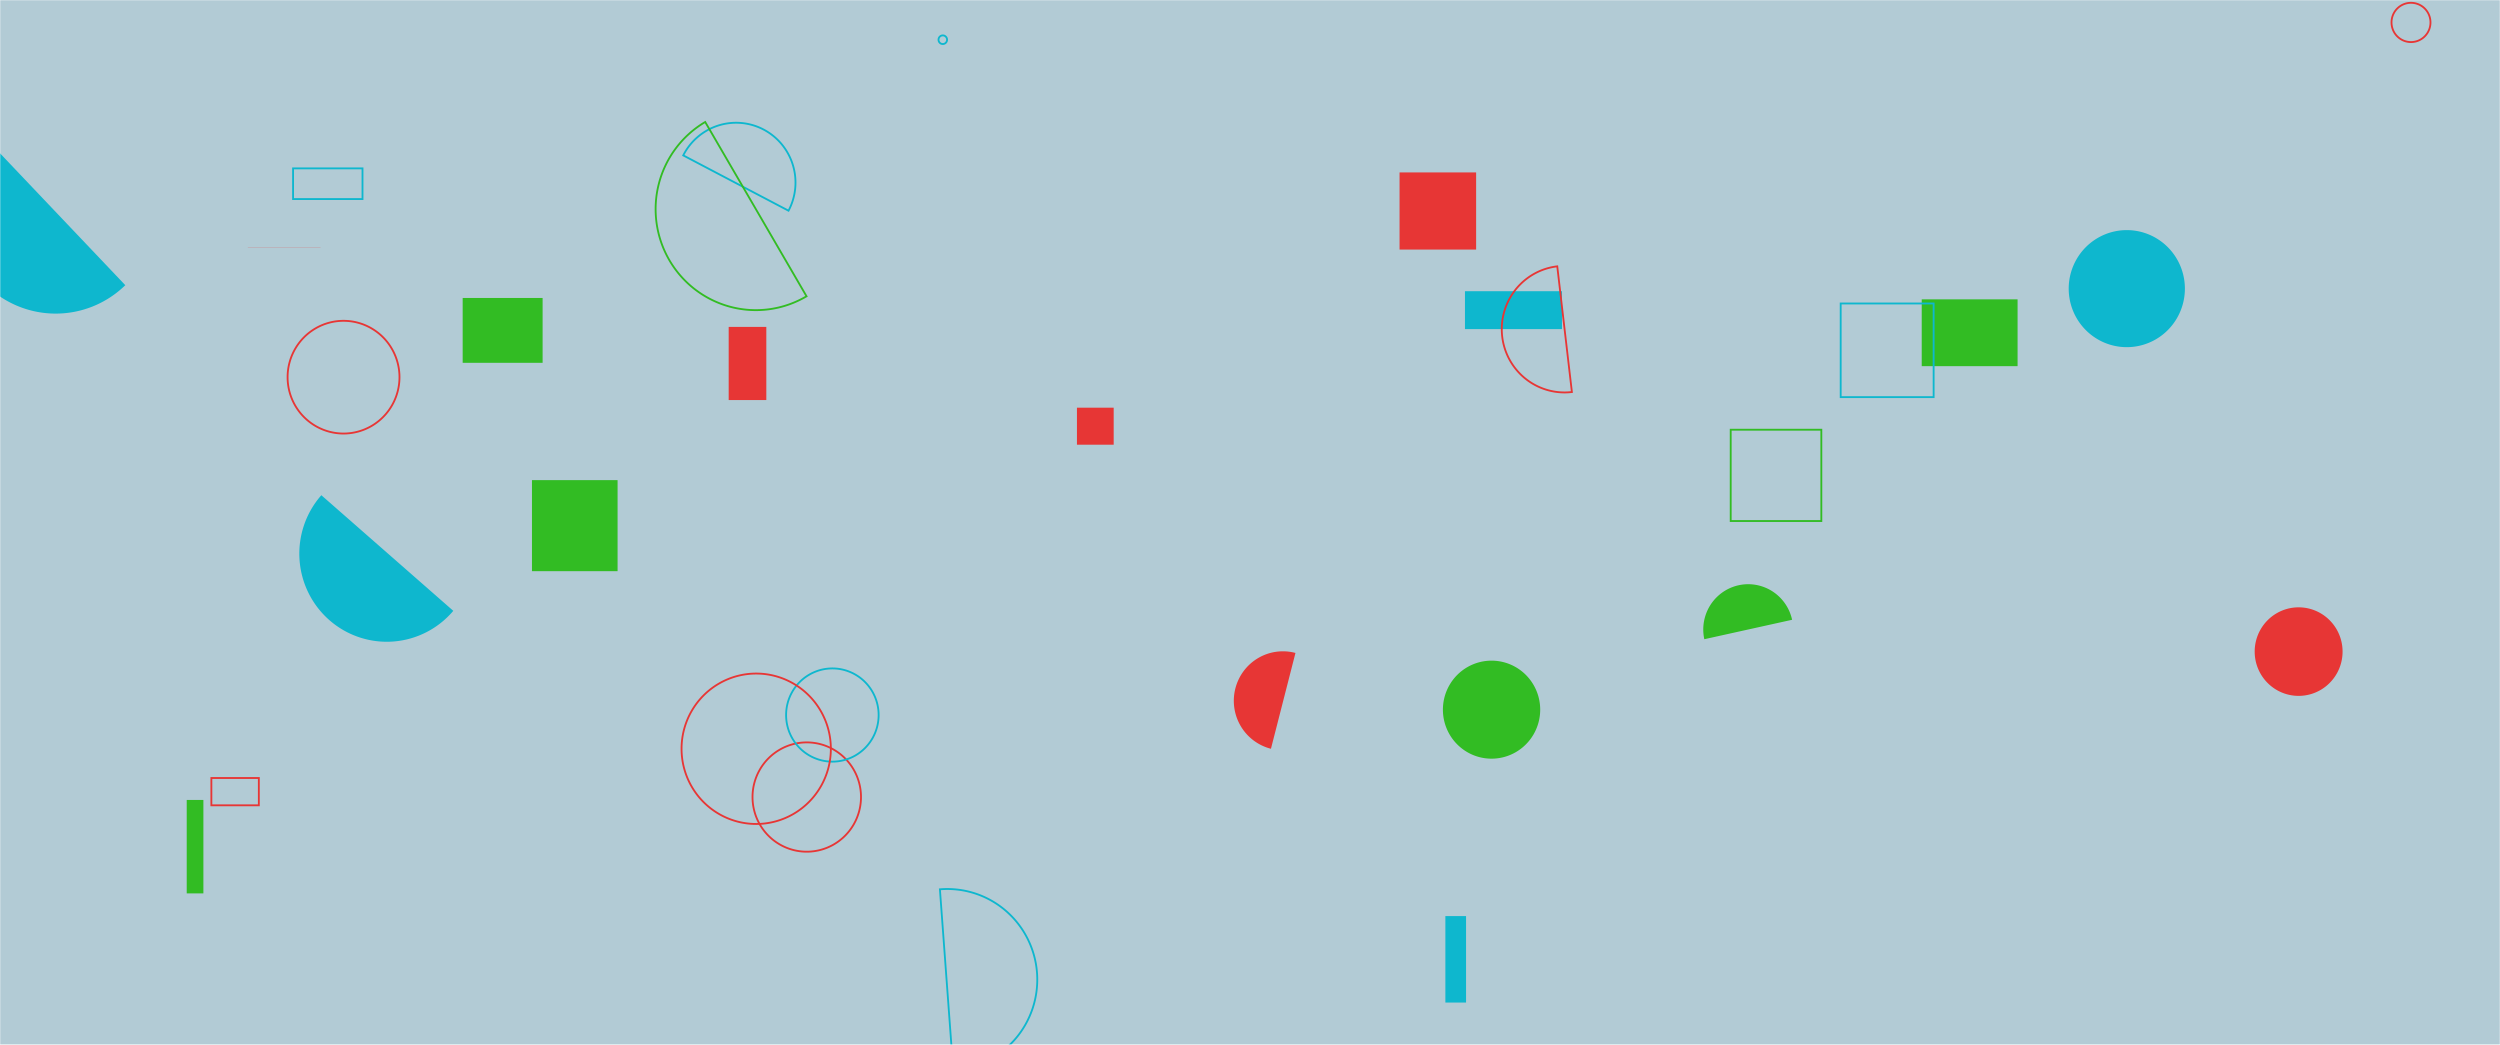 <svg xmlns="http://www.w3.org/2000/svg" version="1.1" xmlns:xlink="http://www.w3.org/1999/xlink" xmlns:svgjs="http://svgjs.com/svgjs" width="1340" height="560" preserveAspectRatio="none" viewBox="0 0 1350 560"><g mask="url(&quot;#SvgjsMask1022&quot;)" fill="none"><rect width="1350" height="560" x="0" y="0" fill="rgba(178, 203, 213, 1)"></rect><path d="M791.08 156.09L843.47 156.09L843.47 176.4L791.08 176.4z" fill="rgba(14, 183, 206, 1)"></path><path d="M1037.73 160.45L1089.49 160.45L1089.49 196.26L1037.73 196.26z" fill="rgba(50, 188, 35, 1)"></path><path d="M840.92 142.76a33.91 33.91 0 1 0 7.9 67.36z" stroke="#e73635"></path><path d="M1117.1 154.71 a31.37 31.37 0 1 0 62.74 0 a31.37 31.37 0 1 0 -62.74 0z" fill="rgba(14, 183, 206, 1)"></path><path d="M287.26 257.35L333.49 257.35L333.49 306.15L287.26 306.15z" fill="rgba(50, 188, 35, 1)"></path><path d="M699.55 349.98a26.52 26.52 0 1 0-13.24 51.36z" fill="#e73635"></path><path d="M967.74 332.2a24.27 24.27 0 1 0-47.41 10.42z" fill="rgba(50, 188, 35, 1)"></path><path d="M249.84 159.71L293.01 159.71L293.01 194.47L249.84 194.47z" fill="rgba(50, 188, 35, 1)"></path><path d="M393.49 175.22L413.81 175.22L413.81 214.43L393.49 214.43z" fill="#e73635"></path><path d="M514.74 573.55a48.57 48.57 0 1 0-7.19-96.87z" stroke="rgba(14, 183, 206, 1)"></path><path d="M173.53 265.43a47.22 47.22 0 1 0 71.25 61.98z" fill="rgba(14, 183, 206, 1)"></path><path d="M755.76 92.42L797.11 92.42L797.11 133.77L755.76 133.77z" fill="#e73635"></path><path d="M993.97 162.67L1044.16 162.67L1044.16 212.86L993.97 212.86z" stroke="rgba(14, 183, 206, 1)"></path><path d="M133.83 132.82L173.13 132.82L173.13 132.9L133.83 132.9z" fill="#e73635"></path><path d="M100.83 428.77L109.83 428.77L109.83 478.86L100.83 478.86z" fill="rgba(50, 188, 35, 1)"></path><path d="M406.36 427.22 a29.29 29.29 0 1 0 58.58 0 a29.29 29.29 0 1 0 -58.58 0z" stroke="#e73635"></path><path d="M780.5 491.02L791.67 491.02L791.67 537.37L780.5 537.37z" fill="rgba(14, 183, 206, 1)"></path><path d="M158.26 90.25L195.75 90.25L195.75 106.7L158.26 106.7z" stroke="rgba(14, 183, 206, 1)"></path><path d="M1291.42 12.03 a10.52 10.52 0 1 0 21.04 0 a10.52 10.52 0 1 0 -21.04 0z" stroke="#e73635"></path><path d="M425.8 112.94a32.06 32.06 0 1 0-56.85-29.65z" stroke="rgba(14, 183, 206, 1)"></path><path d="M-6.97 74.88a53.97 53.97 0 1 0 74.63 77.98z" fill="rgba(14, 183, 206, 1)"></path><path d="M779.17 380.38 a26.27 26.27 0 1 0 52.54 0 a26.27 26.27 0 1 0 -52.54 0z" fill="rgba(50, 188, 35, 1)"></path><path d="M380.81 65.39a54.13 54.13 0 1 0 54.72 93.42z" stroke="rgba(50, 188, 35, 1)"></path><path d="M155.3 202.17 a30.21 30.21 0 1 0 60.42 0 a30.21 30.21 0 1 0 -60.42 0z" stroke="#e73635"></path><path d="M114.14 417.01L139.77 417.01L139.77 431.65L114.14 431.65z" stroke="#e73635"></path><path d="M506.8 21.29 a2.31 2.31 0 1 0 4.62 0 a2.31 2.31 0 1 0 -4.62 0z" stroke="rgba(14, 183, 206, 1)"></path><path d="M424.5 383.26 a24.98 24.98 0 1 0 49.96 0 a24.98 24.98 0 1 0 -49.96 0z" stroke="rgba(14, 183, 206, 1)"></path><path d="M934.58 230.33L983.52 230.33L983.52 279.27L934.58 279.27z" stroke="rgba(50, 188, 35, 1)"></path><path d="M581.55 218.52L601.39 218.52L601.39 238.36L581.55 238.36z" fill="#e73635"></path><path d="M368.04 401.34 a40.31 40.31 0 1 0 80.62 0 a40.31 40.31 0 1 0 -80.62 0z" stroke="#e73635"></path><path d="M1217.53 349.26 a23.73 23.73 0 1 0 47.46 0 a23.73 23.73 0 1 0 -47.46 0z" fill="#e73635"></path></g><defs><mask id="SvgjsMask1022"><rect width="1350" height="560" fill="#ffffff"></rect></mask></defs></svg>